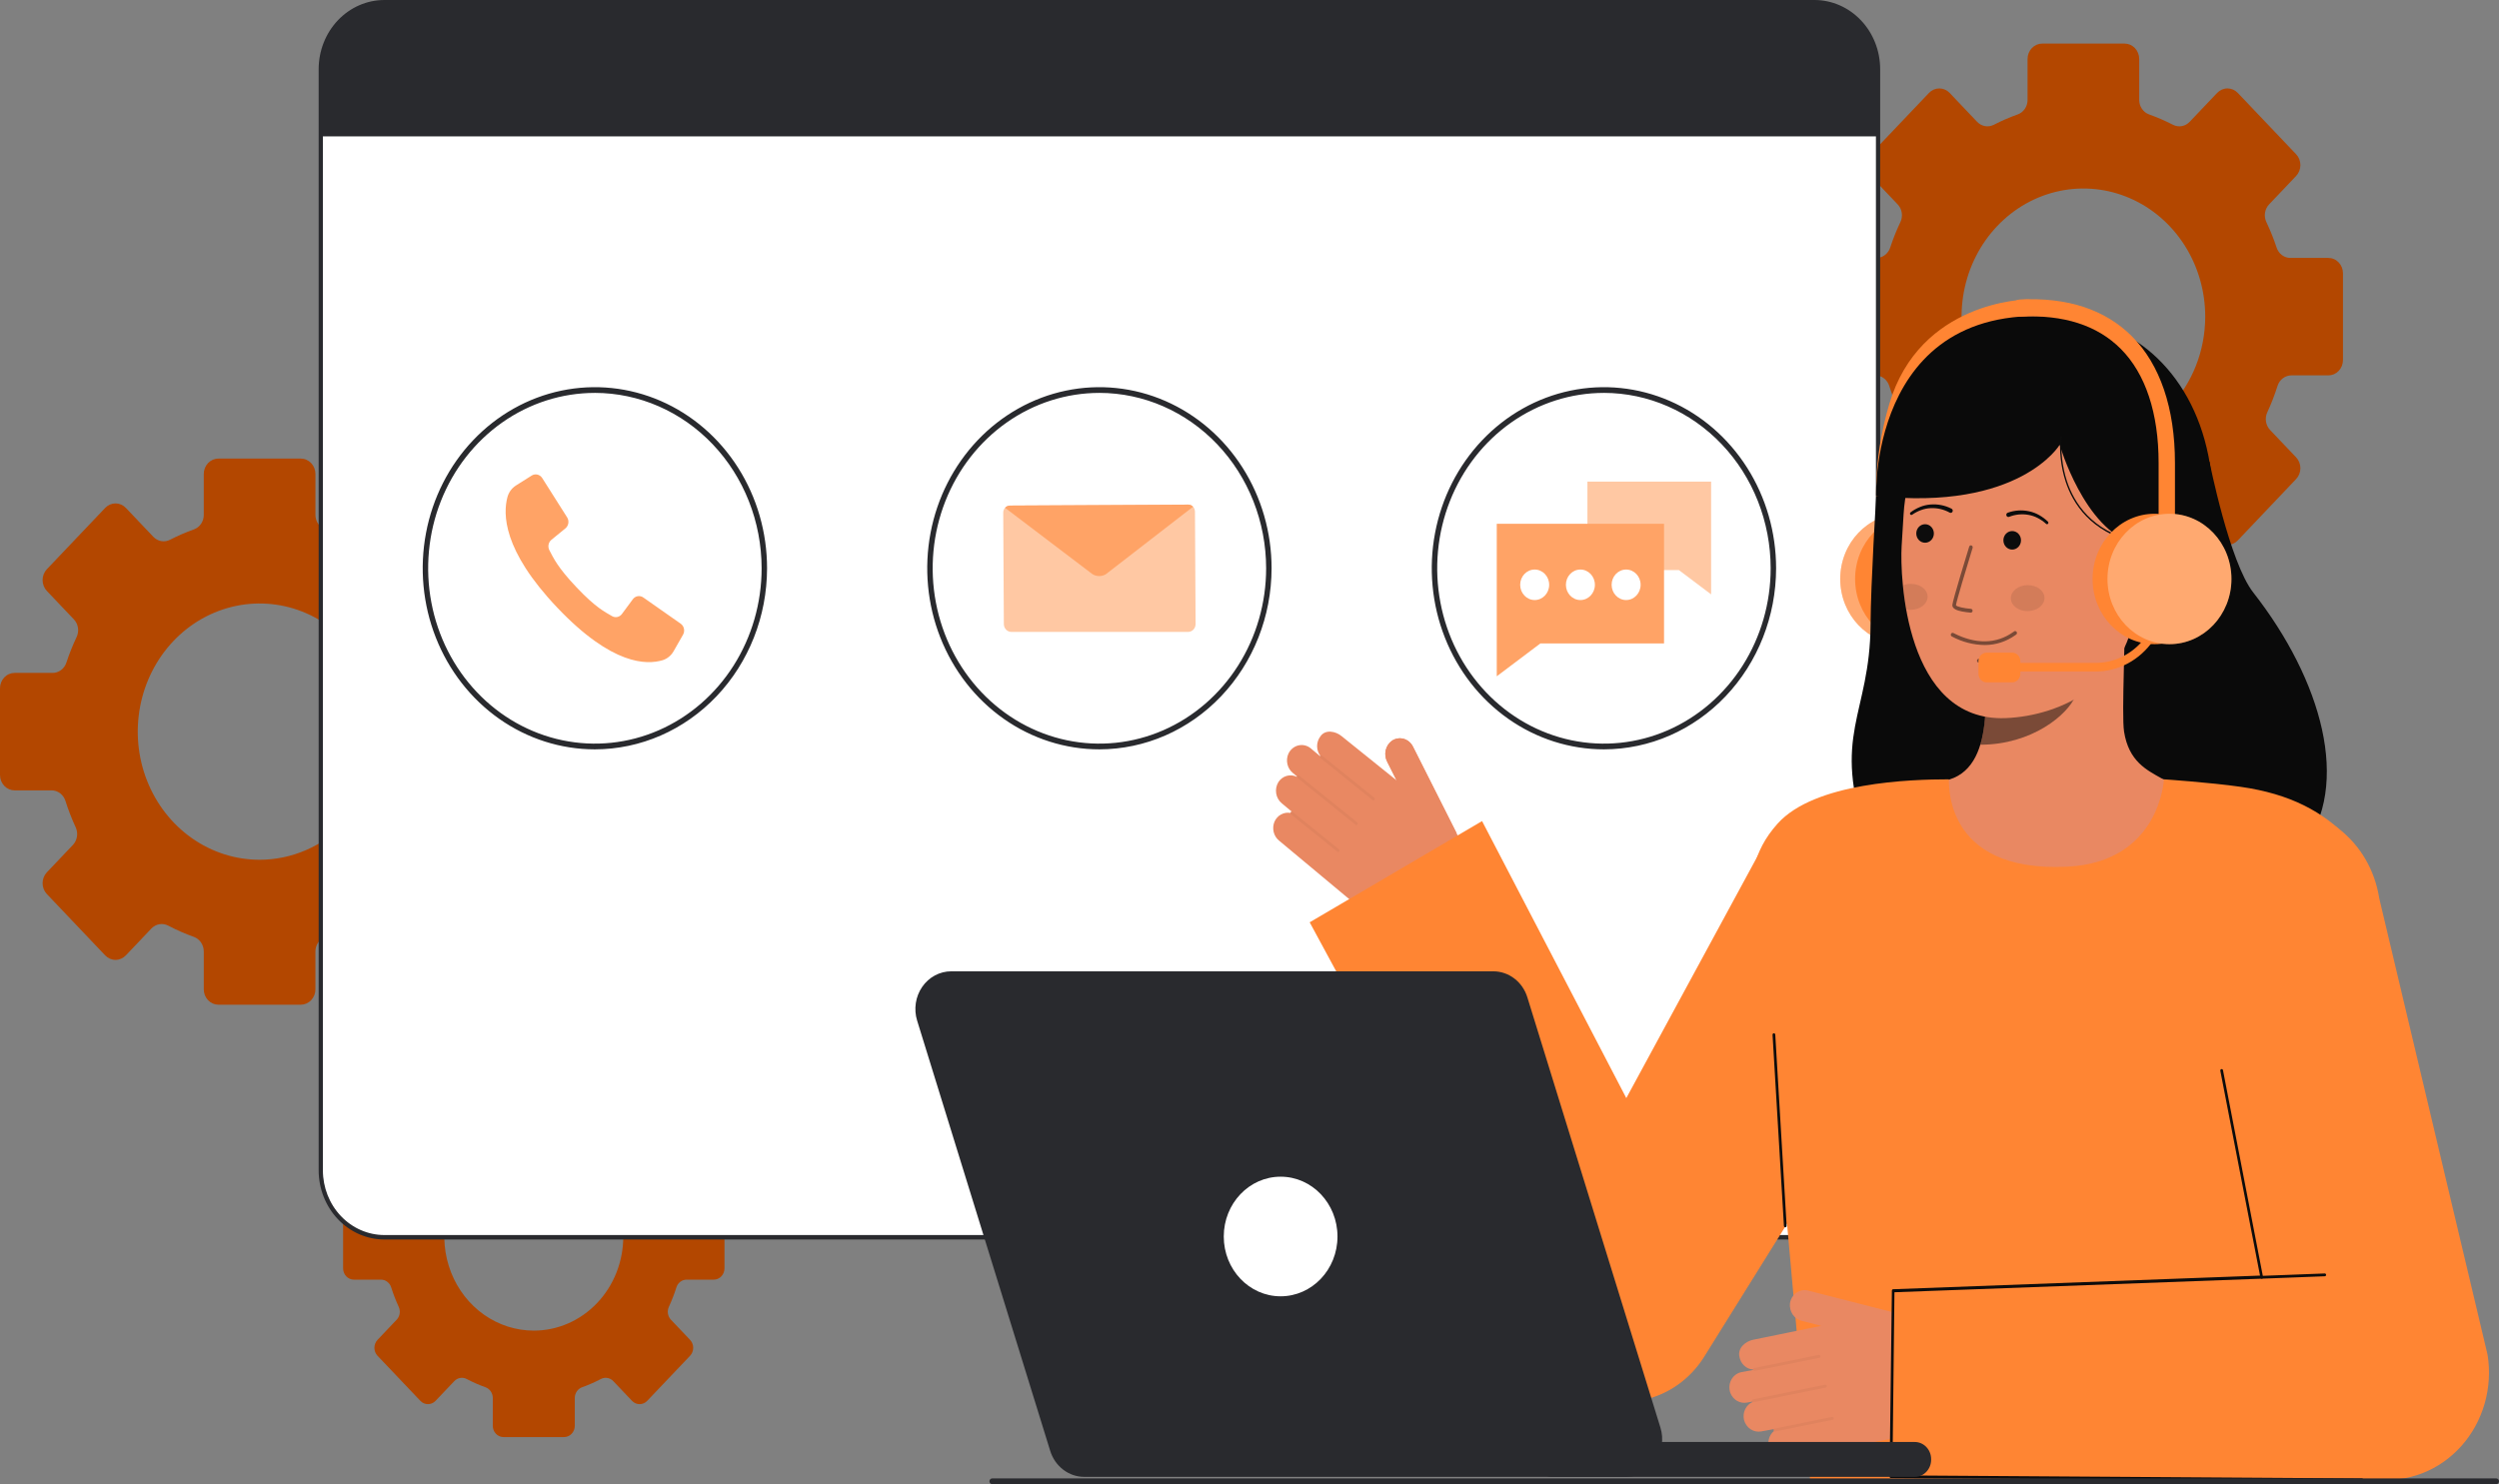 <svg width="505" height="300" viewBox="0 0 505 300" fill="none" xmlns="http://www.w3.org/2000/svg">
<rect x="0" y="0" width="505" height="300" fill="#808080" stroke="none"/>
<g clip-path="url(#clip0_173_872)">
<path d="M470.519 52.136H462.847C462.237 52.137 461.642 51.938 461.144 51.568C460.646 51.197 460.27 50.672 460.068 50.067C459.481 48.293 458.786 46.561 457.988 44.88C457.713 44.298 457.619 43.641 457.719 42.999C457.819 42.358 458.109 41.767 458.547 41.309L464 35.572C464.554 34.989 464.866 34.198 464.866 33.373C464.866 32.548 464.554 31.757 464 31.174L452.219 18.785C451.665 18.202 450.913 17.874 450.129 17.874C449.346 17.874 448.594 18.202 448.039 18.785L442.488 24.625C442.056 25.082 441.499 25.385 440.895 25.492C440.291 25.599 439.67 25.506 439.12 25.224C437.553 24.419 435.939 23.719 434.287 23.128C433.705 22.92 433.2 22.524 432.843 21.998C432.486 21.472 432.294 20.841 432.295 20.195V11.921C432.295 11.512 432.219 11.108 432.071 10.731C431.922 10.354 431.705 10.011 431.43 9.723C431.156 9.434 430.83 9.205 430.472 9.049C430.113 8.893 429.729 8.812 429.341 8.812H412.687C412.299 8.812 411.915 8.893 411.556 9.049C411.198 9.205 410.872 9.434 410.598 9.723C410.323 10.011 410.106 10.354 409.957 10.731C409.809 11.108 409.732 11.512 409.732 11.921V20.195C409.734 20.841 409.542 21.472 409.185 21.998C408.827 22.524 408.322 22.92 407.741 23.128C406.089 23.719 404.476 24.419 402.909 25.224C402.358 25.506 401.737 25.599 401.133 25.492C400.53 25.385 399.973 25.082 399.54 24.625L393.989 18.785C393.434 18.202 392.683 17.875 391.899 17.875C391.115 17.875 390.363 18.202 389.808 18.785L378.027 31.174C377.473 31.757 377.162 32.548 377.162 33.373C377.162 34.198 377.473 34.989 378.027 35.572L383.48 41.309C383.918 41.767 384.208 42.358 384.308 42.999C384.409 43.641 384.314 44.299 384.039 44.88C383.241 46.56 382.548 48.292 381.964 50.067C381.761 50.672 381.384 51.196 380.885 51.567C380.386 51.937 379.791 52.136 379.181 52.136H371.508C371.12 52.135 370.736 52.216 370.377 52.372C370.019 52.528 369.693 52.757 369.419 53.046C369.144 53.334 368.927 53.677 368.778 54.054C368.63 54.431 368.554 54.836 368.554 55.244V72.771C368.554 73.18 368.63 73.584 368.778 73.961C368.927 74.338 369.144 74.681 369.419 74.969C369.693 75.258 370.019 75.487 370.377 75.643C370.736 75.799 371.12 75.88 371.508 75.879H378.979C379.601 75.879 380.206 76.085 380.71 76.468C381.213 76.852 381.589 77.392 381.783 78.013C382.359 79.835 383.049 81.615 383.847 83.342C384.118 83.924 384.21 84.58 384.109 85.219C384.009 85.858 383.722 86.448 383.288 86.908L378.026 92.444C377.752 92.732 377.534 93.074 377.385 93.451C377.236 93.829 377.16 94.233 377.16 94.641C377.16 95.049 377.236 95.453 377.385 95.83C377.534 96.207 377.752 96.55 378.026 96.838L389.807 109.231C390.362 109.814 391.114 110.141 391.898 110.141C392.682 110.141 393.433 109.814 393.988 109.231L399.146 103.804C399.585 103.343 400.152 103.039 400.765 102.935C401.377 102.831 402.006 102.933 402.561 103.225C404.229 104.103 405.953 104.859 407.719 105.49C408.305 105.698 408.814 106.094 409.175 106.623C409.536 107.151 409.73 107.785 409.731 108.435V116.088C409.731 116.497 409.807 116.901 409.955 117.279C410.103 117.657 410.321 118 410.595 118.289C410.869 118.579 411.195 118.808 411.554 118.965C411.913 119.121 412.297 119.202 412.686 119.202H429.34C429.728 119.202 430.113 119.121 430.472 118.965C430.83 118.808 431.156 118.579 431.431 118.289C431.705 118 431.923 117.657 432.071 117.279C432.219 116.901 432.295 116.497 432.294 116.088V108.436C432.296 107.786 432.49 107.152 432.851 106.624C433.212 106.096 433.721 105.7 434.306 105.491C436.073 104.86 437.796 104.104 439.465 103.227C440.02 102.934 440.648 102.832 441.261 102.936C441.874 103.04 442.44 103.344 442.88 103.805L448.038 109.232C448.593 109.815 449.344 110.142 450.128 110.142C450.912 110.142 451.664 109.815 452.218 109.232L463.999 96.837C464.274 96.549 464.492 96.206 464.641 95.829C464.789 95.452 464.866 95.048 464.866 94.64C464.866 94.232 464.789 93.827 464.641 93.45C464.492 93.073 464.274 92.731 463.999 92.442L458.738 86.907C458.304 86.447 458.016 85.857 457.916 85.218C457.816 84.579 457.908 83.923 458.179 83.341C458.977 81.614 459.667 79.834 460.243 78.012C460.437 77.391 460.812 76.85 461.316 76.467C461.819 76.084 462.425 75.878 463.046 75.878H470.517C470.905 75.879 471.289 75.798 471.648 75.642C472.006 75.486 472.332 75.257 472.606 74.968C472.881 74.68 473.098 74.337 473.247 73.96C473.395 73.583 473.472 73.178 473.471 72.77V55.244C473.472 54.836 473.395 54.432 473.247 54.055C473.099 53.678 472.881 53.335 472.607 53.046C472.333 52.758 472.008 52.529 471.649 52.373C471.291 52.216 470.907 52.136 470.519 52.136ZM421.016 89.907C416.147 89.908 411.386 88.389 407.337 85.543C403.288 82.697 400.132 78.652 398.269 73.918C396.405 69.186 395.917 63.977 396.867 58.953C397.817 53.928 400.162 49.312 403.605 45.69C407.048 42.067 411.435 39.6 416.211 38.601C420.987 37.601 425.938 38.115 430.436 40.075C434.935 42.036 438.78 45.356 441.485 49.616C444.19 53.876 445.634 58.884 445.634 64.007C445.633 70.876 443.039 77.464 438.422 82.32C433.806 87.177 427.545 89.906 421.016 89.907Z" fill="#B34700"/>
<path d="M144.231 241.222H138.595C138.147 241.223 137.71 241.077 137.345 240.805C136.979 240.533 136.703 240.147 136.555 239.703C136.123 238.4 135.613 237.127 135.027 235.892C134.824 235.465 134.755 234.982 134.829 234.511C134.903 234.04 135.115 233.606 135.437 233.269L139.445 229.054C139.852 228.626 140.08 228.045 140.08 227.439C140.08 226.833 139.852 226.252 139.445 225.823L130.792 216.724C130.384 216.296 129.832 216.055 129.256 216.055C128.68 216.055 128.128 216.296 127.721 216.724L123.643 221.014C123.326 221.349 122.917 221.571 122.474 221.65C122.03 221.729 121.575 221.66 121.17 221.453C120.019 220.862 118.834 220.348 117.621 219.914C117.194 219.761 116.823 219.471 116.56 219.084C116.298 218.698 116.157 218.234 116.158 217.759V211.683C116.158 211.383 116.102 211.086 115.993 210.809C115.884 210.532 115.724 210.28 115.522 210.068C115.321 209.856 115.082 209.688 114.818 209.574C114.555 209.459 114.273 209.4 113.988 209.4H101.751C101.466 209.4 101.184 209.459 100.921 209.574C100.657 209.688 100.418 209.856 100.217 210.068C100.015 210.28 99.855 210.532 99.746 210.809C99.637 211.086 99.581 211.383 99.581 211.683V217.761C99.582 218.236 99.441 218.699 99.179 219.085C98.916 219.472 98.545 219.762 98.118 219.915C96.905 220.349 95.72 220.863 94.569 221.455C94.165 221.661 93.709 221.73 93.265 221.652C92.822 221.573 92.413 221.35 92.096 221.015L88.018 216.725C87.61 216.297 87.058 216.056 86.482 216.056C85.906 216.056 85.354 216.297 84.947 216.725L76.294 225.825C75.887 226.253 75.658 226.834 75.658 227.44C75.658 228.046 75.887 228.627 76.294 229.055L80.299 233.269C80.621 233.606 80.834 234.04 80.907 234.511C80.981 234.982 80.912 235.465 80.71 235.892C80.124 237.126 79.614 238.399 79.186 239.703C79.036 240.147 78.759 240.532 78.393 240.804C78.027 241.076 77.59 241.223 77.141 241.222H71.505C71.22 241.222 70.938 241.281 70.674 241.396C70.411 241.511 70.172 241.679 69.97 241.891C69.769 242.103 69.609 242.355 69.5 242.632C69.391 242.909 69.335 243.205 69.335 243.505V256.379C69.335 256.679 69.391 256.976 69.5 257.253C69.609 257.53 69.769 257.782 69.97 257.994C70.172 258.206 70.411 258.374 70.674 258.489C70.938 258.604 71.22 258.663 71.505 258.662H76.992C77.449 258.662 77.894 258.813 78.264 259.095C78.634 259.376 78.909 259.773 79.052 260.23C79.476 261.568 79.982 262.875 80.568 264.144C80.767 264.571 80.835 265.053 80.761 265.523C80.688 265.992 80.477 266.426 80.158 266.763L76.293 270.829C76.092 271.041 75.932 271.293 75.823 271.569C75.714 271.846 75.657 272.143 75.657 272.442C75.657 272.742 75.714 273.039 75.823 273.316C75.932 273.592 76.092 273.844 76.293 274.056L84.946 283.16C85.354 283.588 85.906 283.829 86.482 283.829C87.058 283.829 87.61 283.588 88.017 283.16L91.806 279.173C92.129 278.835 92.545 278.612 92.995 278.536C93.445 278.46 93.906 278.535 94.314 278.75C95.54 279.394 96.806 279.95 98.103 280.413C98.533 280.566 98.907 280.857 99.172 281.245C99.437 281.633 99.58 282.098 99.581 282.576V288.198C99.581 288.498 99.636 288.795 99.745 289.073C99.854 289.35 100.014 289.602 100.216 289.814C100.417 290.027 100.656 290.195 100.92 290.31C101.183 290.425 101.466 290.484 101.751 290.484H113.985C114.27 290.484 114.552 290.425 114.816 290.31C115.079 290.195 115.319 290.027 115.52 289.814C115.722 289.602 115.881 289.35 115.99 289.073C116.099 288.795 116.155 288.498 116.155 288.198V282.576C116.155 282.098 116.298 281.633 116.564 281.245C116.829 280.857 117.202 280.566 117.633 280.413C118.93 279.95 120.196 279.394 121.422 278.75C121.829 278.535 122.291 278.46 122.741 278.536C123.191 278.612 123.607 278.835 123.93 279.173L127.719 283.16C128.126 283.588 128.678 283.829 129.254 283.829C129.83 283.829 130.382 283.588 130.789 283.16L139.445 274.056C139.646 273.844 139.806 273.592 139.915 273.316C140.024 273.039 140.08 272.742 140.08 272.442C140.08 272.143 140.024 271.846 139.915 271.569C139.806 271.293 139.646 271.041 139.445 270.829L135.58 266.763C135.261 266.426 135.05 265.992 134.977 265.522C134.903 265.053 134.97 264.571 135.169 264.144C135.756 262.875 136.262 261.568 136.686 260.23C136.828 259.773 137.104 259.376 137.474 259.095C137.844 258.813 138.289 258.662 138.745 258.662H144.233C144.518 258.663 144.8 258.604 145.064 258.489C145.327 258.374 145.566 258.206 145.768 257.994C145.969 257.782 146.129 257.53 146.238 257.253C146.347 256.976 146.403 256.679 146.403 256.379V243.505C146.403 243.205 146.347 242.908 146.238 242.631C146.129 242.354 145.969 242.102 145.767 241.89C145.565 241.678 145.326 241.51 145.062 241.395C144.799 241.281 144.516 241.222 144.231 241.222ZM107.87 268.966C104.293 268.966 100.797 267.85 97.823 265.76C94.85 263.669 92.532 260.698 91.163 257.222C89.794 253.745 89.436 249.92 90.134 246.229C90.832 242.539 92.554 239.149 95.083 236.488C97.612 233.827 100.834 232.015 104.342 231.281C107.85 230.547 111.486 230.924 114.79 232.364C118.094 233.804 120.918 236.242 122.905 239.371C124.892 242.5 125.953 246.178 125.953 249.941C125.953 252.439 125.485 254.913 124.577 257.222C123.668 259.53 122.336 261.627 120.657 263.394C118.977 265.16 116.984 266.562 114.79 267.518C112.596 268.474 110.245 268.966 107.87 268.966Z" fill="#B34700"/>
<path d="M101.966 136.019H94.293C93.683 136.02 93.088 135.821 92.59 135.451C92.093 135.08 91.717 134.556 91.515 133.95C90.927 132.176 90.232 130.444 89.435 128.763C89.159 128.181 89.065 127.523 89.165 126.882C89.266 126.241 89.555 125.65 89.994 125.192L95.447 119.455C96.001 118.871 96.312 118.08 96.312 117.256C96.312 116.431 96.001 115.64 95.447 115.057L83.666 102.668C83.112 102.085 82.36 101.757 81.576 101.757C80.792 101.757 80.04 102.085 79.486 102.668L73.934 108.508C73.502 108.965 72.945 109.268 72.341 109.375C71.737 109.482 71.117 109.389 70.566 109.107C68.999 108.302 67.385 107.602 65.734 107.011C65.152 106.802 64.647 106.407 64.289 105.881C63.932 105.355 63.74 104.724 63.742 104.077V95.803C63.742 95.395 63.666 94.991 63.517 94.614C63.369 94.237 63.151 93.894 62.877 93.605C62.602 93.317 62.276 93.088 61.918 92.932C61.559 92.775 61.175 92.695 60.787 92.695H44.133C43.745 92.695 43.361 92.776 43.002 92.932C42.644 93.088 42.318 93.317 42.044 93.606C41.77 93.894 41.552 94.237 41.404 94.614C41.255 94.991 41.179 95.395 41.179 95.803V104.077C41.18 104.724 40.989 105.355 40.632 105.881C40.274 106.407 39.769 106.802 39.187 107.011C37.536 107.601 35.922 108.301 34.355 109.107C33.804 109.389 33.184 109.482 32.58 109.375C31.976 109.268 31.419 108.965 30.987 108.508L25.435 102.668C24.881 102.085 24.129 101.757 23.345 101.757C22.561 101.757 21.809 102.085 21.255 102.668L9.473 115.057C8.919 115.64 8.608 116.431 8.608 117.256C8.608 118.08 8.919 118.871 9.473 119.455L14.927 125.192C15.365 125.65 15.655 126.241 15.755 126.882C15.855 127.523 15.761 128.181 15.485 128.763C14.687 130.443 13.994 132.176 13.411 133.95C13.207 134.556 12.83 135.08 12.331 135.45C11.833 135.821 11.237 136.019 10.627 136.019H2.954C2.566 136.019 2.182 136.099 1.824 136.255C1.465 136.411 1.139 136.64 0.865 136.929C0.591 137.217 0.373 137.56 0.225 137.937C0.076 138.314 -0 138.718 4.60723e-07 139.127V156.654C-0 157.062 0.076 157.467 0.224 157.844C0.373 158.221 0.59 158.564 0.865 158.852C1.139 159.141 1.465 159.37 1.823 159.526C2.182 159.682 2.566 159.763 2.954 159.762H10.425C11.046 159.762 11.652 159.968 12.155 160.351C12.659 160.734 13.034 161.275 13.228 161.896C13.805 163.718 14.495 165.498 15.293 167.225C15.564 167.807 15.655 168.463 15.555 169.102C15.455 169.741 15.168 170.331 14.734 170.791L9.472 176.326C9.197 176.615 8.98 176.957 8.831 177.334C8.682 177.711 8.606 178.116 8.606 178.524C8.606 178.932 8.682 179.336 8.831 179.713C8.98 180.09 9.197 180.433 9.472 180.721L21.253 193.115C21.808 193.698 22.559 194.026 23.343 194.026C24.127 194.026 24.879 193.698 25.434 193.115L30.591 187.688C31.031 187.227 31.597 186.923 32.21 186.819C32.823 186.715 33.452 186.817 34.007 187.11C35.675 187.987 37.398 188.743 39.165 189.374C39.751 189.582 40.26 189.978 40.621 190.507C40.982 191.035 41.176 191.669 41.178 192.319V199.973C41.177 200.381 41.253 200.786 41.401 201.163C41.549 201.541 41.767 201.884 42.041 202.174C42.315 202.463 42.641 202.692 43 202.849C43.359 203.005 43.743 203.086 44.131 203.086H60.786C61.174 203.086 61.559 203.005 61.917 202.849C62.276 202.692 62.602 202.463 62.876 202.174C63.151 201.885 63.368 201.541 63.517 201.164C63.665 200.786 63.741 200.381 63.74 199.973V192.319C63.741 191.669 63.936 191.035 64.297 190.507C64.658 189.978 65.167 189.582 65.753 189.374C67.519 188.743 69.242 187.987 70.911 187.11C71.466 186.817 72.094 186.715 72.707 186.819C73.32 186.923 73.886 187.227 74.326 187.688L79.484 193.115C80.039 193.698 80.79 194.026 81.574 194.026C82.358 194.026 83.11 193.698 83.665 193.115L95.445 180.721C95.72 180.433 95.937 180.09 96.086 179.713C96.235 179.336 96.311 178.932 96.311 178.524C96.311 178.116 96.235 177.711 96.086 177.334C95.937 176.957 95.72 176.615 95.445 176.326L90.183 170.791C89.749 170.331 89.462 169.741 89.362 169.102C89.262 168.463 89.353 167.807 89.624 167.225C90.423 165.499 91.112 163.718 91.689 161.896C91.883 161.275 92.258 160.734 92.762 160.351C93.265 159.968 93.871 159.762 94.492 159.762H101.963C102.351 159.762 102.735 159.682 103.094 159.526C103.452 159.37 103.778 159.141 104.052 158.852C104.327 158.564 104.544 158.221 104.693 157.844C104.841 157.466 104.917 157.062 104.917 156.654V139.127C104.917 138.303 104.607 137.513 104.053 136.93C103.5 136.347 102.749 136.019 101.966 136.019ZM52.462 173.79C47.593 173.79 42.833 172.272 38.784 169.426C34.735 166.58 31.579 162.534 29.715 157.801C27.851 153.068 27.364 147.86 28.314 142.835C29.263 137.811 31.608 133.195 35.051 129.573C38.495 125.95 42.882 123.483 47.658 122.484C52.434 121.484 57.384 121.997 61.883 123.958C66.382 125.919 70.227 129.239 72.932 133.499C75.637 137.759 77.08 142.767 77.08 147.89C77.079 154.759 74.485 161.346 69.869 166.203C65.252 171.06 58.991 173.789 52.462 173.79Z" fill="#B34700"/>
<path d="M77.673 250.098L366.666 250.098C373.763 250.098 379.516 244.045 379.516 236.578V13.97C379.516 6.503 373.763 0.45 366.666 0.45L77.673 0.45C70.576 0.45 64.823 6.503 64.823 13.97V236.578C64.823 244.045 70.576 250.098 77.673 250.098Z" fill="white"/>
<path d="M64.394 236.578V13.97C64.398 10.266 65.799 6.715 68.288 4.096C70.777 1.477 74.153 0.004 77.673 0L366.667 0C370.188 0.004 373.563 1.477 376.052 4.096C378.542 6.715 379.942 10.266 379.946 13.97V236.578C379.942 240.282 378.542 243.833 376.052 246.452C373.563 249.071 370.188 250.544 366.667 250.548H77.673C74.153 250.544 70.777 249.071 68.288 246.452C65.799 243.833 64.398 240.282 64.394 236.578ZM77.673 0.902C74.38 0.906 71.222 2.284 68.894 4.734C66.565 7.184 65.255 10.506 65.251 13.97V236.578C65.255 240.043 66.565 243.365 68.894 245.815C71.222 248.265 74.38 249.643 77.673 249.647H366.667C369.961 249.643 373.118 248.265 375.447 245.815C377.776 243.365 379.086 240.043 379.089 236.578V13.97C379.086 10.505 377.776 7.183 375.447 4.733C373.118 2.283 369.961 0.905 366.667 0.901L77.673 0.902Z" fill="#292A2E"/>
<path d="M64.823 13.968V27.572H379.515V13.968C379.515 10.383 378.162 6.945 375.752 4.409C373.343 1.874 370.075 0.449 366.667 0.449H77.673C74.265 0.449 70.996 1.873 68.587 4.408C66.177 6.944 64.823 10.383 64.823 13.968Z" fill="#292A2E"/>
<path d="M120.215 151.471C113.333 151.471 106.607 149.324 100.885 145.302C95.163 141.28 90.704 135.563 88.071 128.874C85.437 122.186 84.748 114.826 86.091 107.725C87.433 100.625 90.747 94.102 95.613 88.983C100.479 83.864 106.678 80.377 113.427 78.965C120.176 77.553 127.172 78.278 133.529 81.048C139.887 83.819 145.321 88.51 149.144 94.53C152.967 100.55 155.007 107.627 155.007 114.866C154.997 124.571 151.328 133.875 144.805 140.737C138.282 147.6 129.439 151.46 120.215 151.471ZM120.215 79.418C113.551 79.418 107.037 81.497 101.496 85.392C95.955 89.287 91.636 94.824 89.086 101.301C86.536 107.778 85.869 114.906 87.169 121.782C88.469 128.658 91.678 134.975 96.39 139.932C101.102 144.89 107.106 148.266 113.642 149.633C120.177 151.001 126.952 150.299 133.109 147.616C139.265 144.933 144.527 140.39 148.23 134.56C151.932 128.731 153.908 121.877 153.908 114.866C153.898 105.468 150.345 96.457 144.029 89.811C137.712 83.165 129.148 79.427 120.215 79.416V79.418Z" fill="#292A2E"/>
<path d="M222.169 151.471C215.288 151.471 208.561 149.324 202.84 145.302C197.118 141.28 192.659 135.563 190.025 128.874C187.392 122.186 186.703 114.826 188.045 107.725C189.388 100.625 192.702 94.102 197.567 88.983C202.433 83.864 208.633 80.377 215.382 78.965C222.131 77.553 229.126 78.278 235.484 81.048C241.841 83.819 247.275 88.51 251.098 94.53C254.921 100.55 256.962 107.627 256.962 114.866C256.951 124.571 253.282 133.875 246.76 140.737C240.237 147.6 231.394 151.46 222.169 151.471ZM222.169 79.418C215.505 79.418 208.991 81.497 203.45 85.392C197.91 89.287 193.591 94.824 191.041 101.301C188.491 107.778 187.823 114.906 189.124 121.782C190.424 128.658 193.633 134.975 198.345 139.932C203.057 144.89 209.06 148.266 215.596 149.633C222.132 151.001 228.906 150.299 235.063 147.616C241.22 144.933 246.482 140.39 250.184 134.56C253.886 128.731 255.862 121.877 255.862 114.866C255.853 105.468 252.3 96.457 245.983 89.811C239.667 83.165 231.102 79.427 222.169 79.416V79.418Z" fill="#292A2E"/>
<path d="M324.125 151.471C317.244 151.471 310.517 149.324 304.795 145.302C299.074 141.28 294.614 135.563 291.981 128.874C289.348 122.186 288.658 114.826 290.001 107.725C291.343 100.625 294.657 94.102 299.523 88.983C304.389 83.864 310.588 80.377 317.337 78.965C324.086 77.553 331.082 78.278 337.439 81.048C343.797 83.819 349.231 88.51 353.054 94.53C356.877 100.55 358.917 107.627 358.917 114.866C358.907 124.571 355.238 133.875 348.715 140.737C342.193 147.6 333.349 151.46 324.125 151.471ZM324.125 79.418C317.461 79.418 310.947 81.497 305.406 85.392C299.865 89.287 295.547 94.824 292.996 101.301C290.446 107.778 289.779 114.906 291.079 121.782C292.379 128.658 295.588 134.975 300.3 139.932C305.012 144.89 311.016 148.266 317.552 149.633C324.088 151.001 330.862 150.299 337.019 147.616C343.175 144.933 348.437 140.39 352.14 134.56C355.842 128.731 357.818 121.877 357.818 114.866C357.808 105.468 354.255 96.457 347.939 89.811C341.622 83.165 333.058 79.427 324.125 79.416V79.418Z" fill="#292A2E"/>
<path opacity="0.6" d="M345.783 120.14V97.348H320.788V115.231H339.269L345.783 120.14Z" fill="#FFA366"/>
<path d="M302.466 136.703V105.878H336.271V130.064H311.276L302.466 136.703Z" fill="#FFA366"/>
<path d="M310.128 121.29C311.746 121.29 313.058 119.91 313.058 118.208C313.058 116.505 311.746 115.125 310.128 115.125C308.51 115.125 307.199 116.505 307.199 118.208C307.199 119.91 308.51 121.29 310.128 121.29Z" fill="white"/>
<path d="M319.368 121.29C320.986 121.29 322.298 119.91 322.298 118.208C322.298 116.505 320.986 115.125 319.368 115.125C317.75 115.125 316.439 116.505 316.439 118.208C316.439 119.91 317.75 121.29 319.368 121.29Z" fill="white"/>
<path d="M328.608 121.29C330.226 121.29 331.538 119.91 331.538 118.208C331.538 116.505 330.226 115.125 328.608 115.125C326.99 115.125 325.679 116.505 325.679 118.208C325.679 119.91 326.99 121.29 328.608 121.29Z" fill="white"/>
<path d="M137.549 126.066C137.886 126.303 138.123 126.666 138.212 127.082C138.301 127.497 138.234 127.933 138.026 128.298L136.131 131.62C135.628 132.518 134.816 133.179 133.863 133.465C130.713 134.374 123.767 134.556 112.632 122.843C101.497 111.131 101.673 103.818 102.537 100.506C102.808 99.503 103.435 98.648 104.289 98.119L107.448 96.126C107.795 95.906 108.209 95.837 108.603 95.93C108.998 96.024 109.343 96.274 109.568 96.628L114.603 104.575C114.823 104.923 114.91 105.346 114.847 105.758C114.783 106.171 114.573 106.543 114.26 106.8L111.431 109.113C111.135 109.354 110.93 109.699 110.854 110.085C110.778 110.471 110.836 110.873 111.018 111.218C111.848 112.788 112.635 114.639 116.529 118.742C120.424 122.845 122.191 123.667 123.681 124.541C124.009 124.732 124.391 124.793 124.758 124.713C125.125 124.633 125.453 124.417 125.681 124.104L127.88 121.13C128.124 120.8 128.477 120.579 128.87 120.512C129.262 120.445 129.664 120.537 129.995 120.769L137.549 126.066Z" fill="#FFA366"/>
<path opacity="0.6" d="M240.099 127.732H204.381C203.979 127.734 203.593 127.569 203.307 127.271C203.022 126.974 202.86 126.57 202.858 126.147L202.733 103.624C202.732 103.438 202.766 103.253 202.833 103.08C202.9 102.907 202.999 102.75 203.123 102.617C203.248 102.484 203.396 102.379 203.56 102.307C203.723 102.234 203.899 102.197 204.076 102.196L240.125 102.001C240.482 101.999 240.826 102.147 241.081 102.412C241.335 102.676 241.479 103.037 241.481 103.413L241.606 126.131C241.607 126.34 241.569 126.547 241.494 126.741C241.419 126.935 241.308 127.111 241.168 127.26C241.028 127.409 240.862 127.527 240.678 127.608C240.495 127.689 240.298 127.731 240.099 127.732Z" fill="#FFA366"/>
<path d="M241.097 102.426C238.964 104.075 223.476 116.068 223.459 116.079C223.039 116.328 222.563 116.453 222.08 116.443C221.598 116.433 221.127 116.287 220.717 116.022L203.1 102.646C203.225 102.505 203.377 102.392 203.545 102.314C203.713 102.237 203.895 102.196 204.079 102.195L240.124 101.999C240.305 101.998 240.484 102.035 240.652 102.109C240.819 102.182 240.97 102.29 241.097 102.426Z" fill="#FFA366"/>
<path d="M388.938 130.208C395.856 130.208 401.465 124.307 401.465 117.029C401.465 109.75 395.856 103.85 388.938 103.85C382.02 103.85 376.412 109.75 376.412 117.029C376.412 124.307 382.02 130.208 388.938 130.208Z" fill="#FF8533"/>
<path d="M383.068 115.78C382.746 115.78 382.431 115.681 382.162 115.495C381.892 115.309 381.681 115.044 381.553 114.732C381.327 114.181 376.084 101.015 381.779 81.701C387.948 60.78 409.437 60.536 409.653 60.536C410.09 60.536 410.509 60.719 410.819 61.044C411.128 61.37 411.302 61.811 411.302 62.271C411.302 62.731 411.128 63.172 410.819 63.498C410.509 63.823 410.09 64.006 409.653 64.006C408.868 64.006 390.367 64.278 384.926 82.728C379.588 100.828 384.528 113.234 384.579 113.357C384.687 113.621 384.731 113.909 384.707 114.195C384.684 114.481 384.593 114.757 384.443 114.997C384.293 115.237 384.088 115.434 383.848 115.571C383.607 115.707 383.339 115.779 383.065 115.779L383.068 115.78Z" fill="#FF8533"/>
<path d="M384.403 130.208C391.321 130.208 396.93 124.307 396.93 117.029C396.93 109.75 391.321 103.85 384.403 103.85C377.485 103.85 371.877 109.75 371.877 117.029C371.877 124.307 377.485 130.208 384.403 130.208Z" fill="#FF8533"/>
<path opacity="0.3" d="M384.403 130.208C391.321 130.208 396.93 124.307 396.93 117.029C396.93 109.75 391.321 103.85 384.403 103.85C377.485 103.85 371.877 109.75 371.877 117.029C371.877 124.307 377.485 130.208 384.403 130.208Z" fill="white"/>
<path d="M387.409 130.208C394.327 130.208 399.935 124.307 399.935 117.029C399.935 109.75 394.327 103.85 387.409 103.85C380.491 103.85 374.882 109.75 374.882 117.029C374.882 124.307 380.491 130.208 387.409 130.208Z" fill="#FF8533"/>
<path d="M446.496 93.316C446.496 93.316 450.52 113.605 455.327 119.743C469.164 137.414 475.237 158.64 465.308 171.588C455.379 184.536 386.208 194.993 377.365 169.706C369.922 148.417 377.907 144.647 378.004 126.2C378.048 117.853 379.146 100.249 379.146 100.249" fill="#0A0A0A"/>
<path d="M388.685 158.971C388.811 158.954 390.215 183.45 417.263 181.314C435.988 179.838 442.665 158.935 443.096 158.935C441.078 158.484 437.678 157.827 436.782 157.324C433.833 155.657 430.186 153.922 429.234 147.898C428.684 144.428 429.616 126.663 429.329 123.148L400.586 129.898C400.988 137.317 403.799 154.518 393.947 157.562C392.305 158.069 390.539 158.532 388.685 158.971Z" fill="#E98862"/>
<path opacity="0.5" d="M400.181 150.536C400.631 149.009 400.921 147.435 401.045 145.842C401.361 142.207 401.298 138.546 400.857 134.926C406.699 134.096 412.202 131.559 416.742 127.604C417.276 129.677 420.211 138.739 419.399 140.71C417.863 144.435 410.645 150.536 400.181 150.536Z" fill="#0C0C0C"/>
<path d="M405.298 145.155C416.676 144.705 430.6 137.917 431.593 121.755L432.49 107.172C433.483 91.01 426.22 77.36 411.756 76.376C397.292 75.392 385.676 87.758 384.682 103.92L384.286 110.376C383.905 116.579 384.999 145.956 405.298 145.155Z" fill="#E98862"/>
<path opacity="0.1" d="M409.792 123.526C411.67 123.496 413.175 122.297 413.154 120.848C413.133 119.398 411.594 118.248 409.716 118.278C407.838 118.309 406.333 119.508 406.354 120.957C406.375 122.406 407.914 123.556 409.792 123.526Z" fill="#0C0C0C"/>
<path opacity="0.1" d="M389.532 120.592C389.55 122.037 388.045 123.237 386.167 123.27C385.842 123.275 385.518 123.244 385.199 123.179C384.896 121.494 384.681 119.861 384.535 118.341C385.031 118.134 385.559 118.025 386.093 118.022C387.972 117.989 389.511 119.139 389.532 120.592Z" fill="#0C0C0C"/>
<path d="M389.021 109.706C390.003 109.706 390.8 108.868 390.8 107.834C390.8 106.8 390.003 105.962 389.021 105.962C388.038 105.962 387.242 106.8 387.242 107.834C387.242 108.868 388.038 109.706 389.021 109.706Z" fill="#0C0C0C"/>
<path d="M406.626 111.089C407.609 111.089 408.406 110.251 408.406 109.218C408.406 108.184 407.609 107.346 406.626 107.346C405.644 107.346 404.847 108.184 404.847 109.218C404.847 110.251 405.644 111.089 406.626 111.089Z" fill="#0C0C0C"/>
<path opacity="0.5" d="M398.265 123.835H398.237C397.65 123.79 397.067 123.712 396.488 123.6C395.624 123.427 394.481 123.102 394.531 122.294C394.586 121.373 397.595 111.6 397.939 110.489C397.971 110.395 398.037 110.319 398.122 110.275C398.208 110.232 398.305 110.224 398.395 110.255C398.486 110.286 398.561 110.352 398.605 110.44C398.65 110.528 398.66 110.631 398.635 110.726C397.351 114.89 395.299 121.724 395.261 122.344C395.388 122.612 396.83 122.967 398.285 123.067C398.378 123.074 398.466 123.119 398.529 123.193C398.592 123.266 398.626 123.362 398.623 123.461C398.621 123.56 398.582 123.654 398.516 123.724C398.449 123.794 398.359 123.834 398.265 123.836L398.265 123.835Z" fill="#0C0C0C"/>
<path opacity="0.5" d="M401.155 130.383C398.813 130.367 396.507 129.773 394.423 128.648C394.38 128.626 394.342 128.595 394.31 128.557C394.278 128.519 394.254 128.475 394.238 128.427C394.207 128.331 394.213 128.225 394.256 128.133C394.298 128.042 394.374 127.972 394.465 127.939C394.557 127.906 394.658 127.912 394.745 127.957C399.239 130.27 403.429 130.196 406.857 127.743C406.927 127.691 406.998 127.643 407.072 127.599C407.158 127.558 407.256 127.553 407.345 127.586C407.434 127.619 407.508 127.687 407.551 127.776C407.593 127.865 407.602 127.967 407.574 128.063C407.546 128.158 407.485 128.238 407.402 128.286C407.375 128.302 407.33 128.335 407.268 128.38C405.465 129.672 403.337 130.37 401.155 130.383Z" fill="#0C0C0C"/>
<path d="M444.201 110.66L431.244 109.857C421.17 107.014 416.223 89.913 416.223 89.913C416.223 89.913 408.164 103.375 379.122 100.235C379.122 100.235 377.707 57.461 420.879 64.703C434.763 67.033 446.116 79.863 447.143 99.085C447.863 112.555 444.201 110.66 444.201 110.66Z" fill="#0A0A0A"/>
<path d="M430.392 126.618C434.79 126.917 438.655 122.212 438.939 117.587C439.224 112.963 435.817 110.171 431.422 109.872L428.966 112.816L426.613 126.361L430.392 126.618Z" fill="#E98862"/>
<path d="M393.966 103.6C392.793 102.956 391.478 102.649 390.156 102.712C389.492 102.739 388.835 102.871 388.208 103.105C387.575 103.336 386.972 103.651 386.414 104.041L386.396 104.052C386.334 104.092 386.259 104.105 386.188 104.088C386.117 104.071 386.055 104.025 386.015 103.961C385.976 103.896 385.961 103.818 385.976 103.743C385.991 103.667 386.032 103.601 386.093 103.558C386.681 103.116 387.319 102.755 387.994 102.481C388.672 102.202 389.386 102.032 390.112 101.977C391.583 101.855 393.057 102.151 394.382 102.833C394.482 102.885 394.557 102.977 394.593 103.088C394.628 103.199 394.62 103.321 394.57 103.425C394.52 103.53 394.433 103.61 394.327 103.647C394.222 103.684 394.106 103.676 394.007 103.623L393.996 103.617L393.966 103.6Z" fill="#0C0C0C"/>
<path d="M405.712 103.641C407.108 103.138 408.606 103.038 410.05 103.351C410.764 103.502 411.453 103.764 412.093 104.129C412.73 104.488 413.321 104.931 413.852 105.446C413.906 105.497 413.938 105.568 413.943 105.644C413.949 105.72 413.925 105.795 413.879 105.853C413.832 105.912 413.766 105.949 413.694 105.957C413.622 105.965 413.55 105.944 413.493 105.897L413.476 105.883C412.968 105.423 412.408 105.032 411.807 104.719C411.213 104.406 410.576 104.188 409.92 104.075C408.616 103.839 407.276 103.971 406.036 104.457L406.005 104.47C405.954 104.491 405.899 104.501 405.844 104.5C405.789 104.499 405.734 104.486 405.684 104.463C405.633 104.44 405.588 104.406 405.549 104.364C405.511 104.322 405.481 104.273 405.461 104.219C405.441 104.165 405.431 104.107 405.433 104.049C405.434 103.991 405.446 103.934 405.468 103.881C405.49 103.828 405.522 103.779 405.562 103.739C405.601 103.699 405.648 103.668 405.7 103.646L405.712 103.641Z" fill="#0C0C0C"/>
<path opacity="0.52" d="M401.085 134.032C400.662 134.036 400.239 134.002 399.821 133.931C399.773 133.923 399.728 133.905 399.687 133.879C399.646 133.853 399.61 133.818 399.582 133.777C399.554 133.736 399.534 133.69 399.523 133.641C399.511 133.591 399.51 133.541 399.517 133.491C399.525 133.441 399.541 133.393 399.567 133.35C399.592 133.307 399.625 133.269 399.663 133.24C399.702 133.21 399.746 133.189 399.793 133.177C399.84 133.165 399.888 133.163 399.936 133.171C402.451 133.592 403.718 132.438 403.772 132.389C403.844 132.321 403.938 132.285 404.035 132.291C404.132 132.296 404.223 132.341 404.288 132.417C404.353 132.492 404.387 132.592 404.382 132.694C404.377 132.796 404.334 132.892 404.262 132.96C403.352 133.693 402.23 134.072 401.085 134.032Z" fill="#0C0C0C"/>
<path d="M431.385 109.655C422.473 107.537 418.867 101.77 417.412 97.304C416.458 94.324 416.107 91.167 416.38 88.036L416.655 88.074C416.387 91.165 416.735 94.28 417.677 97.221C419.112 101.612 422.665 107.283 431.449 109.373L431.385 109.655Z" fill="#0C0C0C"/>
<path d="M294.341 168.401L285.521 150.903C285.327 150.519 285.059 150.181 284.735 149.912C284.41 149.642 284.035 149.447 283.635 149.338C283.234 149.229 282.817 149.21 282.409 149.28C282.001 149.35 281.611 149.509 281.264 149.747C280.637 150.206 280.194 150.893 280.022 151.676C279.849 152.459 279.959 153.282 280.33 153.985L282.221 157.737L271.126 148.81C269.909 147.794 267.799 147.368 266.806 148.879C266.388 149.435 266.161 150.123 266.163 150.831C266.164 151.539 266.394 152.226 266.814 152.78C266.802 152.789 266.791 152.8 266.781 152.812C266.774 152.822 266.772 152.834 266.766 152.845L264.89 151.276C264.542 150.986 264.137 150.782 263.705 150.677C263.272 150.573 262.823 150.572 262.39 150.673C261.957 150.775 261.551 150.976 261.202 151.264C260.852 151.551 260.568 151.917 260.37 152.335C260.071 152.999 259.998 153.751 260.162 154.466C260.327 155.18 260.72 155.813 261.275 156.26L262.075 156.926C262.067 156.959 262.065 156.994 262.069 157.028C261.43 156.709 260.704 156.64 260.022 156.833C259.339 157.026 258.744 157.468 258.342 158.08C257.922 158.764 257.762 159.589 257.895 160.391C258.027 161.193 258.442 161.913 259.057 162.407L261.041 164.062C260.997 164.059 260.953 164.067 260.913 164.086C260.873 164.105 260.838 164.133 260.81 164.169C260.78 164.214 260.762 164.266 260.76 164.321C260.116 164.204 259.453 164.312 258.874 164.63C258.295 164.947 257.83 165.456 257.553 166.079C257.274 166.739 257.215 167.478 257.385 168.178C257.555 168.877 257.945 169.496 258.491 169.933L275.229 183.894C277.571 185.846 280.414 187.019 283.393 187.261C286.372 187.503 289.352 186.804 291.951 185.253C294.192 183.915 295.849 181.711 296.57 179.109C297.291 176.506 297.019 173.711 295.812 171.316L294.341 168.401Z" fill="#E98862"/>
<g opacity="0.2">
<path opacity="0.2" d="M277.755 161.672C277.71 161.731 277.645 161.768 277.574 161.777C277.503 161.786 277.431 161.766 277.374 161.72L266.833 153.216C266.804 153.193 266.78 153.164 266.762 153.131C266.744 153.098 266.732 153.062 266.728 153.024C266.723 152.987 266.725 152.948 266.735 152.912C266.744 152.875 266.76 152.841 266.782 152.811C266.804 152.78 266.831 152.755 266.863 152.736C266.894 152.717 266.928 152.705 266.964 152.7C267 152.695 267.036 152.697 267.071 152.707C267.106 152.717 267.139 152.734 267.168 152.757L277.709 161.261C277.766 161.308 277.804 161.377 277.813 161.453C277.823 161.528 277.803 161.605 277.759 161.666L277.755 161.672Z" fill="#0C0C0C"/>
</g>
<g opacity="0.2">
<path opacity="0.2" d="M274.318 166.666C274.273 166.725 274.208 166.763 274.137 166.772C274.066 166.781 273.994 166.76 273.937 166.714L262.175 157.224C262.117 157.178 262.079 157.109 262.07 157.033C262.06 156.957 262.079 156.88 262.123 156.819C262.169 156.761 262.234 156.723 262.306 156.713C262.377 156.703 262.449 156.722 262.508 156.766L274.272 166.253C274.33 166.3 274.368 166.369 274.377 166.445C274.387 166.521 274.367 166.597 274.323 166.658L274.318 166.666Z" fill="#0C0C0C"/>
</g>
<g opacity="0.2">
<path opacity="0.2" d="M270.626 172.099C270.581 172.158 270.516 172.195 270.445 172.204C270.374 172.213 270.302 172.193 270.245 172.147L260.861 164.577C260.803 164.53 260.765 164.461 260.756 164.385C260.746 164.309 260.766 164.232 260.81 164.171C260.854 164.11 260.92 164.07 260.992 164.06C261.065 164.05 261.138 164.071 261.196 164.117L270.579 171.689C270.637 171.736 270.675 171.805 270.684 171.881C270.694 171.956 270.674 172.033 270.63 172.094L270.626 172.099Z" fill="#0C0C0C"/>
</g>
<path d="M357.165 169.371L328.645 221.966L299.496 165.97L264.663 186.431L311.557 273.126C313.076 275.912 315.194 278.284 317.741 280.053C322.014 282.999 327.224 284.039 332.225 282.943C337.226 281.848 341.609 278.708 344.41 274.213L344.65 273.826L394.668 193.524L357.165 169.371Z" fill="#FF8533"/>
<path d="M294.341 168.401L285.521 150.903C285.327 150.519 285.059 150.181 284.735 149.912C284.41 149.642 284.035 149.447 283.635 149.338C283.234 149.23 282.817 149.21 282.409 149.28C282.001 149.35 281.611 149.509 281.264 149.747C280.637 150.206 280.194 150.894 280.022 151.677C279.849 152.46 279.959 153.282 280.33 153.985L282.221 157.737L285.162 164.512" fill="#E98862"/>
<path d="M417.768 175.191C436.506 174.262 437.295 157.529 437.295 157.529C437.295 157.529 446.58 158.16 452.751 159.039C462.857 160.477 469.522 164.082 474.827 169.663C479.762 174.855 482.766 180.472 479.587 216.336C477.285 242.3 478.905 299.421 478.905 299.421H365.816C365.816 299.421 359.034 224.555 358.089 212.866C356.285 190.551 348.897 177.973 359.224 166.478C366.712 158.142 386.046 157.529 393.828 157.53C393.955 157.53 392.249 176.457 417.768 175.191Z" fill="#FF8533"/>
<path d="M358.748 209.134C358.743 209.058 358.71 208.986 358.655 208.935C358.6 208.884 358.528 208.859 358.455 208.863C358.383 208.868 358.314 208.903 358.266 208.961C358.218 209.019 358.193 209.094 358.198 209.171L360.498 247.816C360.502 247.885 360.53 247.951 360.576 248C360.622 248.05 360.684 248.08 360.75 248.086C360.763 248.087 360.776 248.087 360.789 248.086C360.825 248.083 360.86 248.073 360.893 248.057C360.925 248.04 360.954 248.017 360.978 247.988C361.002 247.96 361.02 247.927 361.032 247.891C361.044 247.855 361.048 247.817 361.046 247.779" fill="#0C0C0C"/>
<path d="M383.663 265.547L365.37 260.87C364.968 260.768 364.55 260.754 364.143 260.831C363.736 260.907 363.348 261.072 363.005 261.315C362.662 261.558 362.37 261.873 362.149 262.241C361.928 262.609 361.782 263.021 361.721 263.451C361.631 264.249 361.826 265.054 362.268 265.71C362.71 266.365 363.367 266.825 364.113 266.999L368.036 268.002L354.325 270.805C352.795 271.088 351.09 272.466 351.507 274.25C351.624 274.948 351.962 275.583 352.467 276.052C352.971 276.521 353.612 276.797 354.284 276.834C354.283 276.849 354.283 276.865 354.284 276.88C354.284 276.893 354.294 276.902 354.298 276.914L351.939 277.352C351.502 277.433 351.088 277.616 350.727 277.887C350.366 278.158 350.067 278.51 349.851 278.918C349.636 279.327 349.51 279.78 349.482 280.246C349.455 280.712 349.526 281.178 349.692 281.611C349.965 282.288 350.451 282.845 351.068 283.189C351.686 283.534 352.397 283.645 353.082 283.504L354.086 283.318C354.105 283.346 354.128 283.37 354.154 283.39C353.504 283.681 352.973 284.206 352.657 284.872C352.341 285.537 352.261 286.298 352.429 287.02C352.636 287.805 353.116 288.479 353.774 288.908C354.432 289.337 355.219 289.489 355.979 289.333L358.472 288.871C358.441 288.903 358.418 288.943 358.405 288.987C358.392 289.031 358.388 289.078 358.396 289.123C358.407 289.177 358.433 289.226 358.47 289.264C357.959 289.693 357.596 290.286 357.438 290.953C357.279 291.619 357.332 292.323 357.59 292.954C357.874 293.612 358.361 294.149 358.971 294.48C359.581 294.81 360.28 294.914 360.953 294.775L381.989 290.871C384.932 290.325 387.653 288.867 389.803 286.684C391.953 284.5 393.434 281.691 394.056 278.616C394.593 275.965 394.126 273.198 392.755 270.903C391.383 268.608 389.215 266.966 386.712 266.326L383.663 265.547Z" fill="#E98862"/>
<g opacity="0.2">
<path opacity="0.2" d="M367.869 274.129C367.881 274.204 367.865 274.281 367.824 274.343C367.783 274.405 367.72 274.448 367.65 274.462L354.607 277.11C354.572 277.118 354.535 277.117 354.5 277.11C354.464 277.102 354.431 277.087 354.401 277.066C354.371 277.045 354.345 277.017 354.326 276.986C354.306 276.954 354.292 276.918 354.285 276.881C354.278 276.844 354.279 276.805 354.286 276.768C354.293 276.731 354.307 276.696 354.328 276.664C354.348 276.633 354.374 276.606 354.404 276.585C354.434 276.564 354.468 276.55 354.503 276.542L367.546 273.893C367.581 273.886 367.618 273.886 367.653 273.894C367.689 273.902 367.722 273.917 367.752 273.939C367.782 273.96 367.808 273.988 367.828 274.019C367.848 274.051 367.861 274.087 367.868 274.125L367.869 274.129Z" fill="#0C0C0C"/>
</g>
<g opacity="0.2">
<path opacity="0.2" d="M369.141 280.15C369.153 280.224 369.136 280.301 369.095 280.363C369.054 280.425 368.992 280.467 368.921 280.481L354.365 283.438C354.33 283.445 354.293 283.444 354.258 283.437C354.222 283.429 354.189 283.414 354.159 283.392C354.129 283.371 354.103 283.343 354.084 283.311C354.064 283.279 354.05 283.244 354.044 283.206C354.032 283.131 354.049 283.054 354.09 282.991C354.131 282.928 354.193 282.884 354.264 282.868L368.819 279.912C368.855 279.905 368.891 279.905 368.927 279.913C368.962 279.921 368.996 279.936 369.026 279.957C369.056 279.979 369.081 280.006 369.101 280.038C369.121 280.07 369.134 280.106 369.141 280.143V280.15Z" fill="#0C0C0C"/>
</g>
<g opacity="0.2">
<path opacity="0.2" d="M370.548 286.661C370.56 286.735 370.544 286.812 370.503 286.874C370.462 286.936 370.399 286.978 370.329 286.992L358.718 289.351C358.682 289.358 358.646 289.358 358.611 289.35C358.575 289.342 358.542 289.328 358.512 289.306C358.482 289.285 358.456 289.258 358.436 289.226C358.416 289.194 358.403 289.159 358.396 289.122C358.389 289.084 358.389 289.046 358.396 289.009C358.404 288.972 358.418 288.936 358.438 288.905C358.458 288.873 358.484 288.846 358.514 288.825C358.544 288.805 358.578 288.79 358.613 288.783L370.224 286.425C370.26 286.417 370.296 286.418 370.332 286.425C370.367 286.433 370.401 286.448 370.431 286.47C370.461 286.491 370.486 286.519 370.506 286.551C370.526 286.583 370.54 286.618 370.546 286.656L370.548 286.661Z" fill="#0C0C0C"/>
</g>
<path d="M381.841 298.441L480.139 299.006C483.304 299.368 486.507 298.954 489.495 297.795C492.484 296.637 495.176 294.766 497.361 292.329C499.547 289.891 501.166 286.955 502.091 283.749C503.016 280.543 503.223 277.155 502.695 273.851L480.796 181.558C480.361 178.737 479.4 176.033 477.969 173.604C476.538 171.174 474.664 169.067 472.456 167.402C470.247 165.737 467.748 164.548 465.101 163.903C462.454 163.258 459.712 163.169 457.033 163.643C454.354 164.117 451.79 165.144 449.489 166.664C447.188 168.184 445.196 170.167 443.626 172.5C442.056 174.833 440.941 177.47 440.343 180.258C439.745 183.047 439.678 185.932 440.144 188.748L456.939 258.277L382.317 260.859L381.841 298.441Z" fill="#FF8533"/>
<path d="M469.787 257.986C469.856 257.985 469.922 257.957 469.973 257.908C470.023 257.858 470.054 257.79 470.059 257.718C470.064 257.646 470.043 257.574 470 257.517C469.957 257.46 469.895 257.422 469.827 257.411L457.097 257.897C457.061 257.891 457.025 257.893 456.989 257.902C456.954 257.91 456.921 257.927 456.892 257.949C456.863 257.972 456.838 258.001 456.82 258.033C456.802 258.066 456.79 258.103 456.785 258.14C456.774 258.216 456.792 258.293 456.836 258.355C456.879 258.416 456.944 258.457 457.016 258.469L469.746 257.982C469.759 257.985 469.773 257.986 469.787 257.986Z" fill="#0C0C0C"/>
<path d="M477.279 299.421C477.352 299.426 477.424 299.401 477.479 299.35C477.534 299.299 477.567 299.228 477.572 299.151C477.577 299.074 477.552 298.999 477.504 298.941C477.456 298.883 477.388 298.848 477.315 298.843L382.416 298.22L382.833 261.211L457.008 258.468C457.051 258.474 457.095 258.469 457.135 258.454C457.176 258.439 457.213 258.415 457.242 258.382C457.272 258.35 457.295 258.31 457.307 258.267C457.32 258.224 457.323 258.178 457.316 258.133L449.227 216.341C449.221 216.304 449.208 216.268 449.189 216.235C449.17 216.203 449.145 216.175 449.116 216.152C449.086 216.13 449.053 216.115 449.018 216.106C448.982 216.098 448.946 216.097 448.91 216.104C448.838 216.117 448.774 216.159 448.732 216.222C448.69 216.284 448.673 216.362 448.685 216.437L456.709 257.842L382.624 260.597C382.588 260.592 382.551 260.594 382.515 260.604C382.48 260.615 382.447 260.632 382.418 260.656C382.389 260.68 382.365 260.71 382.347 260.743C382.33 260.777 382.318 260.814 382.315 260.853L381.839 298.441C381.831 298.516 381.852 298.591 381.896 298.65C381.941 298.71 382.005 298.749 382.077 298.759L477.241 299.418C477.254 299.42 477.267 299.421 477.279 299.421Z" fill="#0C0C0C"/>
<path d="M335.54 288.562L308.65 201.596C308.177 200.068 307.257 198.736 306.021 197.792C304.785 196.847 303.297 196.339 301.77 196.339H192.216C191.074 196.339 189.948 196.623 188.931 197.169C187.913 197.714 187.033 198.505 186.362 199.477C185.691 200.45 185.248 201.575 185.069 202.762C184.891 203.949 184.982 205.163 185.335 206.305L212.226 293.272C212.699 294.8 213.619 296.132 214.855 297.076C216.09 298.02 217.579 298.529 219.106 298.529H328.66C329.802 298.529 330.928 298.244 331.945 297.699C332.963 297.153 333.843 296.362 334.514 295.39C335.185 294.418 335.628 293.292 335.807 292.105C335.985 290.919 335.894 289.704 335.54 288.562Z" fill="#292A2E"/>
<path d="M386.94 291.478H313.605C311.778 291.478 310.296 293.036 310.296 294.959V295.048C310.296 296.97 311.778 298.529 313.605 298.529H386.94C388.767 298.529 390.249 296.97 390.249 295.048V294.959C390.249 293.036 388.767 291.478 386.94 291.478Z" fill="#292A2E"/>
<path d="M258.789 262.03C265.135 262.03 270.28 256.618 270.28 249.941C270.28 243.265 265.135 237.853 258.789 237.853C252.443 237.853 247.299 243.265 247.299 249.941C247.299 256.618 252.443 262.03 258.789 262.03Z" fill="white"/>
<path d="M437.865 115.051C437.428 115.051 437.009 114.868 436.699 114.543C436.39 114.218 436.216 113.776 436.216 113.316V93.555C436.216 83.498 433.571 75.53 428.565 70.512C423.821 65.755 417.014 63.568 408.339 64.005C408.122 64.017 407.904 63.984 407.7 63.908C407.495 63.832 407.306 63.713 407.145 63.56C406.984 63.407 406.853 63.222 406.76 63.015C406.667 62.808 406.614 62.584 406.604 62.356C406.593 62.128 406.626 61.9 406.699 61.685C406.773 61.469 406.887 61.272 407.033 61.103C407.18 60.934 407.356 60.798 407.553 60.701C407.75 60.604 407.963 60.55 408.18 60.54C417.794 60.051 425.42 62.564 430.843 67.999C436.517 73.689 439.517 82.526 439.517 93.554V113.316C439.517 113.544 439.474 113.77 439.391 113.98C439.308 114.191 439.186 114.382 439.033 114.544C438.88 114.705 438.698 114.833 438.497 114.92C438.297 115.007 438.082 115.051 437.865 115.051Z" fill="#FF8533"/>
<path d="M435.401 130.208C442.319 130.208 447.927 124.307 447.927 117.029C447.927 109.75 442.319 103.85 435.401 103.85C428.483 103.85 422.874 109.75 422.874 117.029C422.874 124.307 428.483 130.208 435.401 130.208Z" fill="#FF8533"/>
<path d="M435.884 126.901C435.797 126.834 435.697 126.786 435.592 126.76C435.487 126.734 435.377 126.729 435.27 126.747C435.164 126.765 435.061 126.805 434.969 126.865C434.877 126.925 434.796 127.003 434.733 127.095L433.775 128.488C432.6 130.191 431.059 131.578 429.278 132.535C427.497 133.492 425.526 133.992 423.526 133.995H408.275V133.656C408.275 133.196 408.102 132.755 407.792 132.429C407.483 132.104 407.064 131.921 406.626 131.921H401.465C401.028 131.921 400.609 132.104 400.299 132.429C399.99 132.755 399.816 133.196 399.816 133.656V136.196C399.816 136.656 399.99 137.097 400.299 137.422C400.609 137.748 401.028 137.931 401.465 137.931H406.626C407.064 137.931 407.483 137.748 407.792 137.422C408.102 137.097 408.275 136.656 408.275 136.196V135.733H423.526C425.786 135.73 428.014 135.164 430.028 134.082C432.041 133.001 433.783 131.433 435.111 129.509L436.069 128.115C436.133 128.023 436.179 127.918 436.204 127.807C436.23 127.696 436.234 127.581 436.217 127.468C436.2 127.355 436.161 127.247 436.104 127.15C436.047 127.052 435.973 126.968 435.884 126.901Z" fill="#FF8533"/>
<path d="M438.406 130.208C445.324 130.208 450.933 124.307 450.933 117.029C450.933 109.75 445.324 103.85 438.406 103.85C431.488 103.85 425.88 109.75 425.88 117.029C425.88 124.307 431.488 130.208 438.406 130.208Z" fill="#FF8533"/>
<path opacity="0.3" d="M438.406 130.208C445.324 130.208 450.933 124.307 450.933 117.029C450.933 109.75 445.324 103.85 438.406 103.85C431.488 103.85 425.88 109.75 425.88 117.029C425.88 124.307 431.488 130.208 438.406 130.208Z" fill="white"/>
<path d="M200.498 300H504.451C504.597 300 504.737 299.939 504.84 299.83C504.943 299.722 505.001 299.575 505.001 299.422C505.001 299.268 504.943 299.121 504.84 299.013C504.737 298.904 504.597 298.843 504.451 298.843H200.498C200.352 298.843 200.212 298.904 200.109 299.013C200.006 299.121 199.948 299.268 199.948 299.422C199.948 299.575 200.006 299.722 200.109 299.83C200.212 299.939 200.352 300 200.498 300Z" fill="#292A2E"/>
</g>
<defs>
<clipPath id="clip0_173_872">
<rect width="505" height="300" fill="white"/>
</clipPath>
</defs>
</svg>
